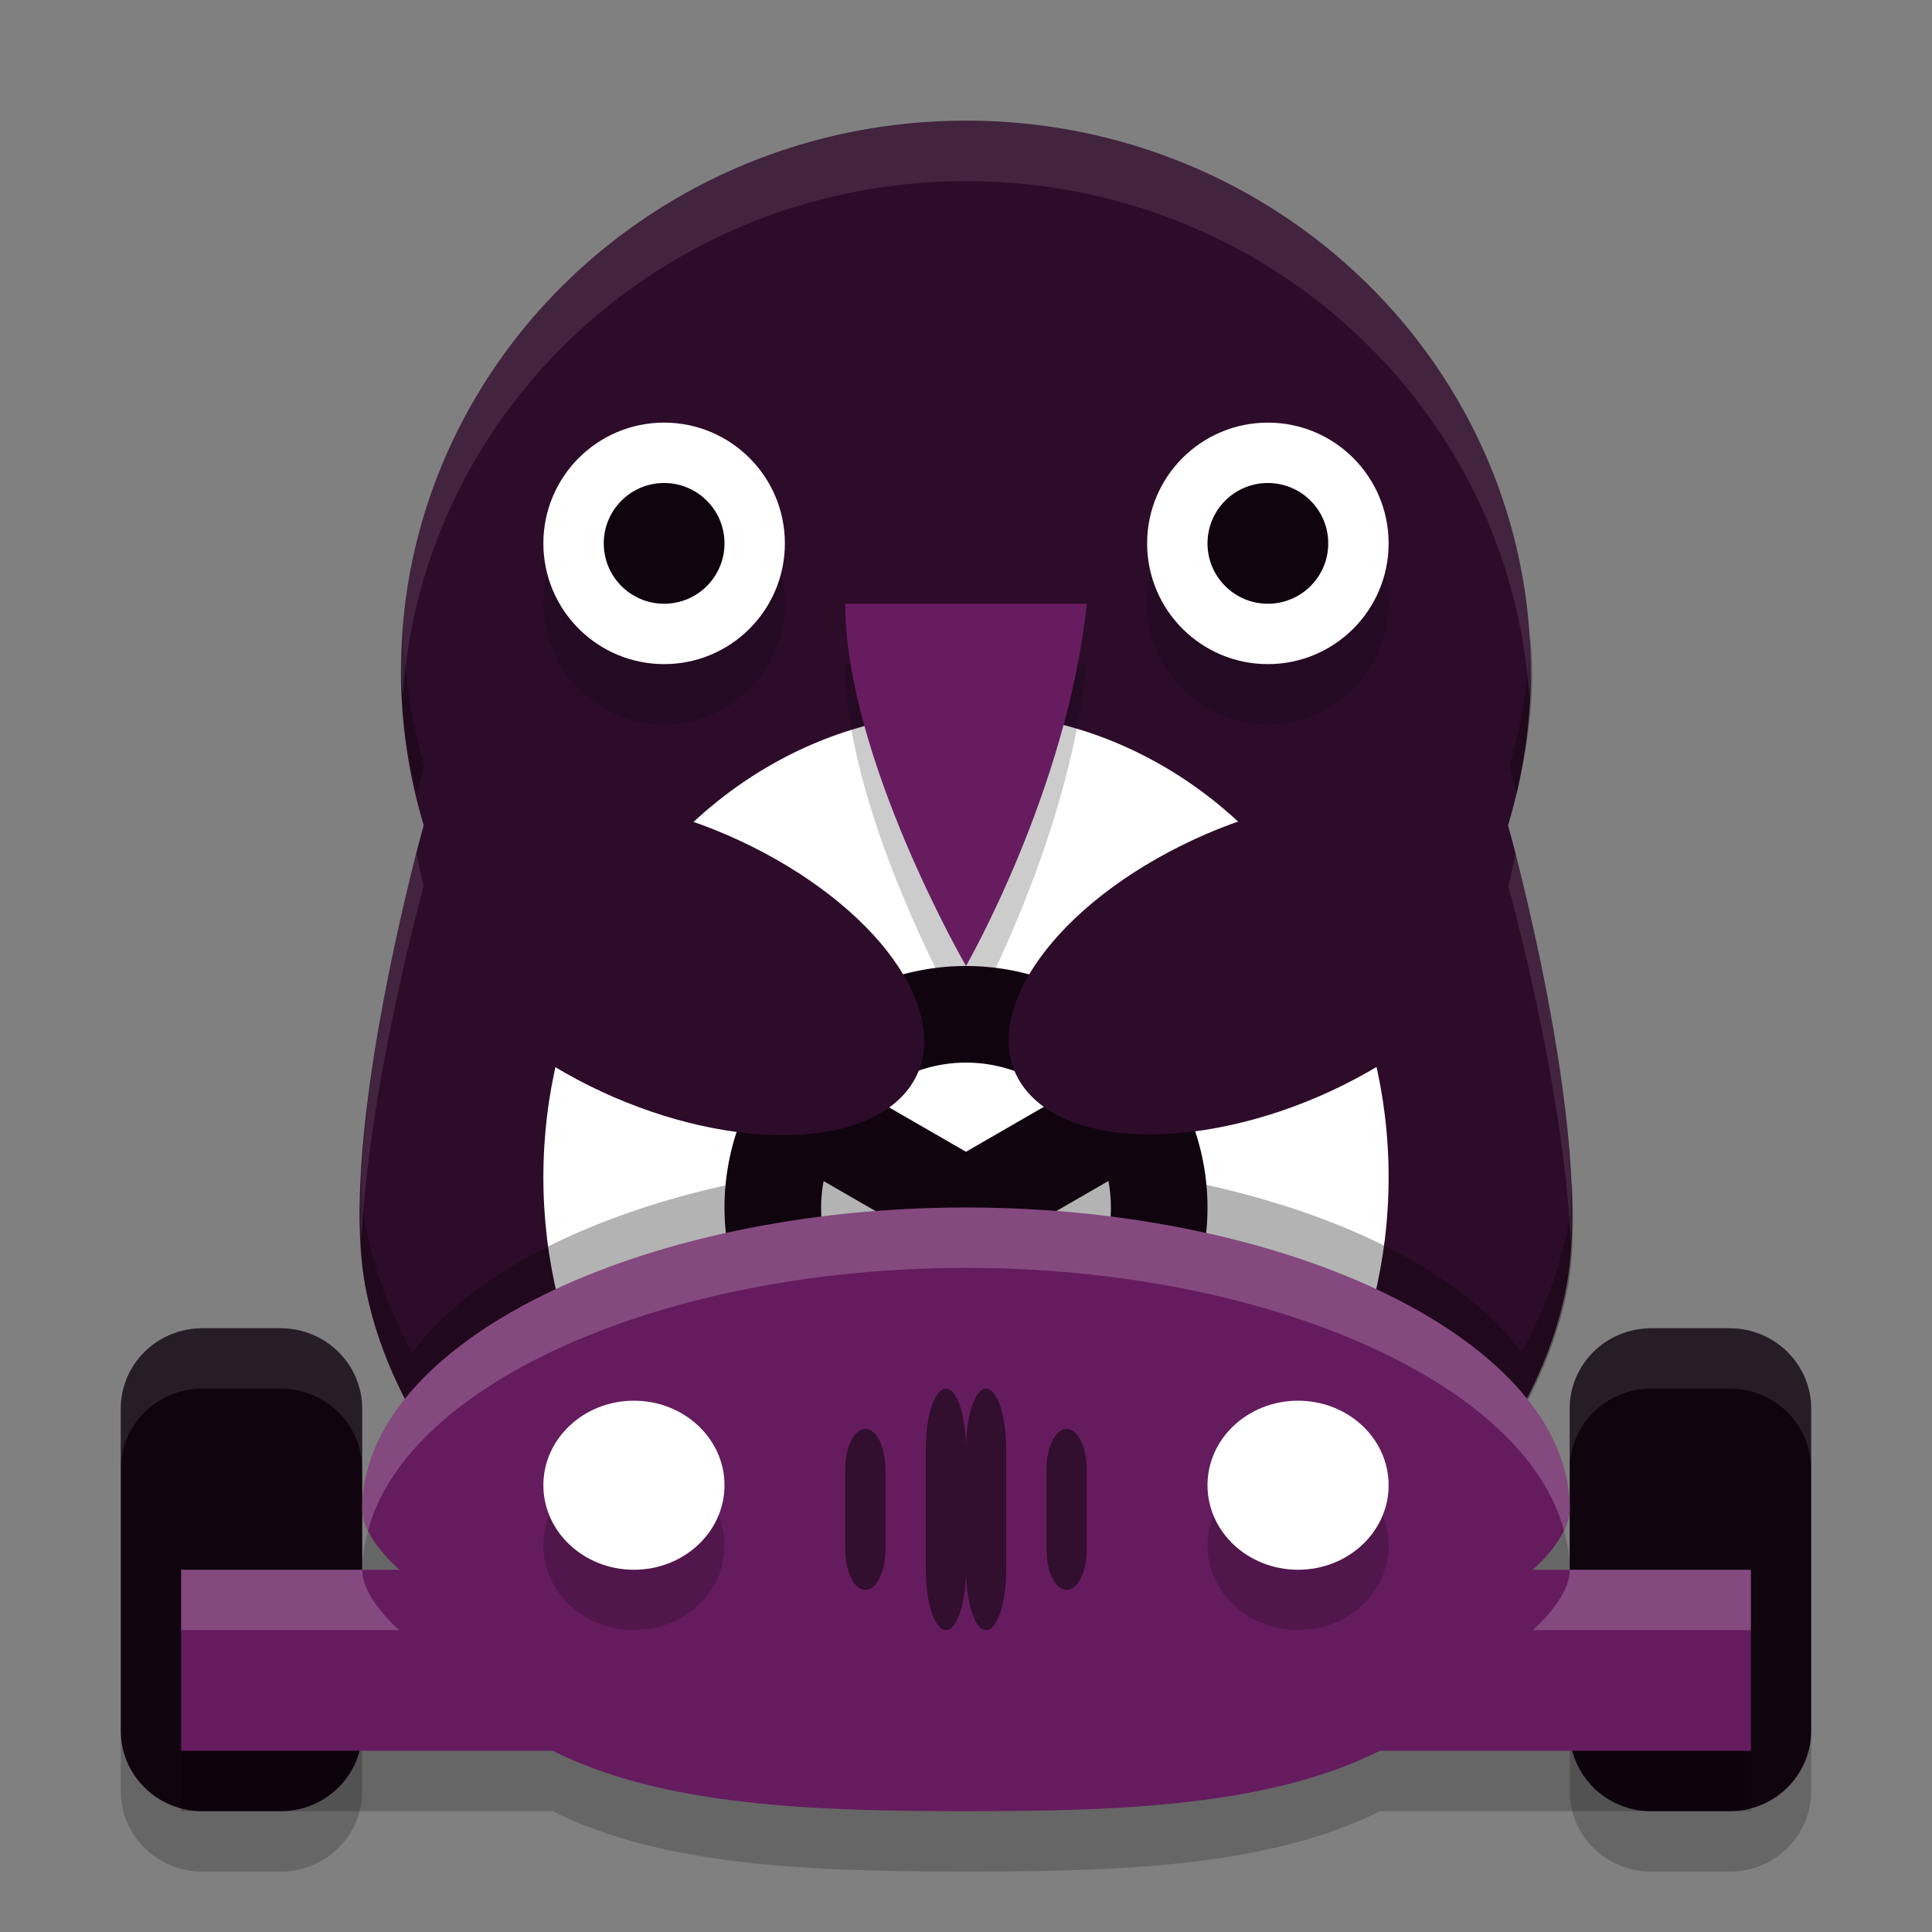 <svg xmlns="http://www.w3.org/2000/svg" width="32" height="32" version="1">
 <rect width="100%" height="100%" fill="#808080" stroke="none"/>
 <path fill="#10040f" d="m3.353 22c-0.75 0-1.353 0.596-1.353 1.334v5.332c0 0.738 0.604 1.334 1.353 1.334h1.293c0.75 0 1.353-0.596 1.353-1.334v-5.332c0-0.738-0.604-1.334-1.353-1.334h-1.293zm23.998 0c-0.75 0-1.352 0.596-1.352 1.334v5.332c0 0.738 0.602 1.334 1.352 1.334h1.295c0.749 0 1.353-0.596 1.353-1.334v-5.332c0-0.738-0.604-1.334-1.354-1.334h-1.295z"/>
 <path opacity=".2" d="m2 28.666v1c0 0.738 0.604 1.334 1.353 1.334h1.293c0.75 0 1.353-0.596 1.353-1.334v-1c0 0.738-0.604 1.334-1.353 1.334h-1.293c-0.75 0-1.353-0.596-1.353-1.334zm24 0v1c0 0.738 0.602 1.334 1.352 1.334h1.295c0.749 0 1.353-0.596 1.353-1.334v-1c0 0.738-0.604 1.334-1.354 1.334h-1.295c-0.749 0-1.351-0.596-1.351-1.334z"/>
 <g fill="#2d0c2a" transform="matrix(.909 0 0 .886 1.635 2)">
  <g>
   <path transform="matrix(.77 0 0 .79 -2.679 -3.162)" d="m24.002 4c-7.384 0-13.371 5.833-13.371 13.031 0 1.266 0.192 2.487 0.539 3.644 0 0-2.047 7.287-1.387 10.883 0.192 1.048 0.587 2.056 1.109 3.006 2.034-2.741 7.26-4.561 13.107-4.565 5.844 0.002 11.071 1.818 13.111 4.557 0.521-0.947 0.915-1.953 1.107-2.998 0.661-3.596-1.387-10.883-1.387-10.883 0.348-1.158 0.539-2.378 0.539-3.644 0.001-7.197-5.982-13.031-13.368-13.031z"/>
  </g>
 </g>
 <circle opacity=".2" cx="11" cy="10" r="2"/>
 <circle fill="#fff" cx="11" cy="9" r="2"/>
 <circle opacity=".2" cx="21" cy="10" r="2"/>
 <circle fill="#fff" cx="21" cy="9" r="2"/>
 <ellipse fill="#fff" cx="16" cy="19.5" rx="7" ry="7.7"/>
 <g transform="matrix(.909 0 0 .886 1.635 2)">
  <g>
   <path opacity=".3" transform="matrix(1.101 0 0 1.129 -1.799 -2.258)" d="m6.672 10.527c-0.013 0.197-0.031 0.393-0.031 0.594 0 0.696 0.105 1.365 0.258 2.016 0.046-0.175 0.121-0.463 0.121-0.463-0.205-0.684-0.313-1.407-0.348-2.147zm18.656 0.006c-0.035 0.738-0.141 1.458-0.346 2.141 0 0 0.075 0.288 0.121 0.463 0.153-0.65 0.256-1.32 0.256-2.016 0-0.199-0.018-0.392-0.031-0.588zm-9.328 8.666c-4.093 0.003-7.752 1.277-9.176 3.195-0.366-0.665-0.641-1.37-0.775-2.103-0.04-0.219-0.051-0.479-0.064-0.732-0.03 0.634-0.026 1.239 0.064 1.732 0.135 0.733 0.41 1.439 0.775 2.103 1.424-1.918 5.083-3.192 9.176-3.195 4.091 0.001 7.75 1.275 9.178 3.191 0.364-0.663 0.641-1.368 0.775-2.1 0.091-0.493 0.094-1.099 0.064-1.732-0.014 0.253-0.024 0.513-0.064 0.732-0.134 0.731-0.411 1.435-0.775 2.098-1.428-1.916-5.087-3.188-9.178-3.189z"/>
  </g>
 </g>
 <circle fill="#10040f" cx="11" cy="9" r="1"/>
 <circle fill="#10040f" cx="21" cy="9" r="1"/>
 <path opacity=".2" d="m14 11h4c-0.321 3.082-2 6-2 6s-2-3.464-2-6z"/>
 <path fill="#671c60" d="m14 10h4c-0.321 3.082-2 6-2 6s-2-3.464-2-6z"/>
 <path fill="#10040f" d="m16 16a4 4 0 0 0 -4 4 4 4 0 0 0 4 4 4 4 0 0 0 4 -4 4 4 0 0 0 -4 -4zm0 1.6a2.4 2.4 0 0 1 1.559 0.577l-1.559 0.9-1.558-0.899a2.4 2.4 0 0 1 1.558 -0.578zm2.359 1.961a2.4 2.4 0 0 1 0.041 0.439 2.4 2.4 0 0 1 -1.6 2.261v-1.8l1.559-0.9zm-4.717 0.002 1.558 0.898v1.798a2.4 2.4 0 0 1 -1.6 -2.259 2.4 2.4 0 0 1 0.042 -0.438z"/>
 <path fill="#651c5e" d="m16 20c-5.412 0-10 2.239-10 5 0.002 0.484 0.616 1 0.616 1h-3.616v3h6.154c1.829 0.914 4.285 0.998 6.846 1 2.563-0 5.024-0.085 6.855-1h6.145v-3h-3.613s0.611-0.516 0.613-1c0-2.761-4.588-5-10-5z"/>
 <ellipse fill="#2d0c2a" cx="-8.73" cy="19.809" rx="2.485" ry="4.394" transform="matrix(.702 -.712 .87 .494 0 0)"/>
 <ellipse fill="#2d0c2a" cx="-25.086" cy="-3.791" rx="2.485" ry="4.394" transform="matrix(-.702 -.712 -.87 .494 0 0)"/>
 <ellipse opacity=".2" cx="10.5" cy="25.6" rx="1.5" ry="1.4"/>
 <ellipse fill="#fff" cx="10.5" cy="24.6" rx="1.5" ry="1.4"/>
 <ellipse opacity=".2" cx="21.5" cy="25.6" rx="1.5" ry="1.4"/>
 <ellipse fill="#fff" cx="21.5" cy="24.6" rx="1.5" ry="1.4"/>
 <path opacity=".5" d="m15.667 23c-0.185 0-0.333 0.446-0.333 1v2c0 0.554 0.149 1 0.333 1 0.184 0 0.333-0.446 0.333-1v-2c0-0.554-0.149-1-0.333-1zm-1.333 0.667c-0.185 0-0.334 0.297-0.334 0.666v1.333c0 0.369 0.149 0.667 0.333 0.667 0.185 0 0.333-0.297 0.333-0.667v-1.333c0-0.369-0.149-0.667-0.333-0.667z"/>
 <path opacity=".5" d="m16.333 23c0.185 0 0.333 0.446 0.333 1v2c0 0.554-0.149 1-0.333 1-0.184 0-0.333-0.446-0.333-1v-2c0-0.554 0.149-1 0.333-1zm1.333 0.667c0.185 0 0.334 0.297 0.334 0.666v1.333c0 0.369-0.149 0.667-0.333 0.667-0.185 0-0.333-0.297-0.333-0.667v-1.333c0-0.369 0.149-0.667 0.333-0.667z"/>
 <path fill="#fff" opacity=".1" d="m16.002 2c-5.168 0-9.361 4.082-9.361 9.121 0 0.138 0.025 0.27 0.031 0.406 0.316-4.76 4.367-8.527 9.33-8.527 4.966 0 9.014 3.771 9.326 8.533 0.007-0.138 0.031-0.272 0.031-0.412 0-5.038-4.187-9.121-9.357-9.121zm-9.104 12.137c-0.258 0.98-1.036 4.169-0.914 6.422 0.123-2.601 1.035-5.885 1.035-5.885-0.052-0.175-0.079-0.359-0.121-0.537zm18.205 0c-0.042 0.178-0.069 0.363-0.121 0.537 0 0 0.912 3.284 1.035 5.885 0.122-2.253-0.656-5.442-0.914-6.422z"/>
 <path fill="#fff" opacity=".2" d="m16 20c-5.412 0-10 2.239-10 5 0.001 0.118 0.04 0.238 0.096 0.352 0.651-2.455 4.923-4.352 9.904-4.352 4.984 0 9.259 1.899 9.906 4.356 0.056-0.115 0.094-0.237 0.094-0.356 0-2.761-4.588-5-10-5zm-13 6v1h3.615s-0.613-0.516-0.615-1h-3zm23 0c-0.001 0.484-0.613 1-0.613 1h3.613v-1h-3z"/>
 <path opacity=".2" d="m6.096 25.352c-0.056 0.212-0.096 0.428-0.096 0.648h0.615s-0.348-0.295-0.52-0.648zm19.811 0.004c-0.172 0.351-0.52 0.644-0.52 0.644h0.613c0-0.219-0.038-0.433-0.094-0.645zm-22.907 3.644v1h6.154c1.829 0.914 4.286 0.998 6.846 1 2.563-0 5.025-0.085 6.856-1h6.144v-1h-6.145c-1.83 0.915-4.292 1-6.855 1-2.56-0.002-5.017-0.086-6.846-1h-6.154z"/>
 <path fill="#fff" opacity=".1" d="m3.353 22c-0.75 0-1.353 0.596-1.353 1.334v1c0-0.738 0.604-1.334 1.353-1.334h1.293c0.75 0 1.353 0.596 1.353 1.334v-1c0-0.738-0.604-1.334-1.353-1.334h-1.293zm23.998 0c-0.75 0-1.352 0.596-1.352 1.334v1c0-0.738 0.602-1.334 1.352-1.334h1.295c0.749 0 1.353 0.596 1.353 1.334v-1c0-0.738-0.604-1.334-1.354-1.334h-1.295z"/>
</svg>
